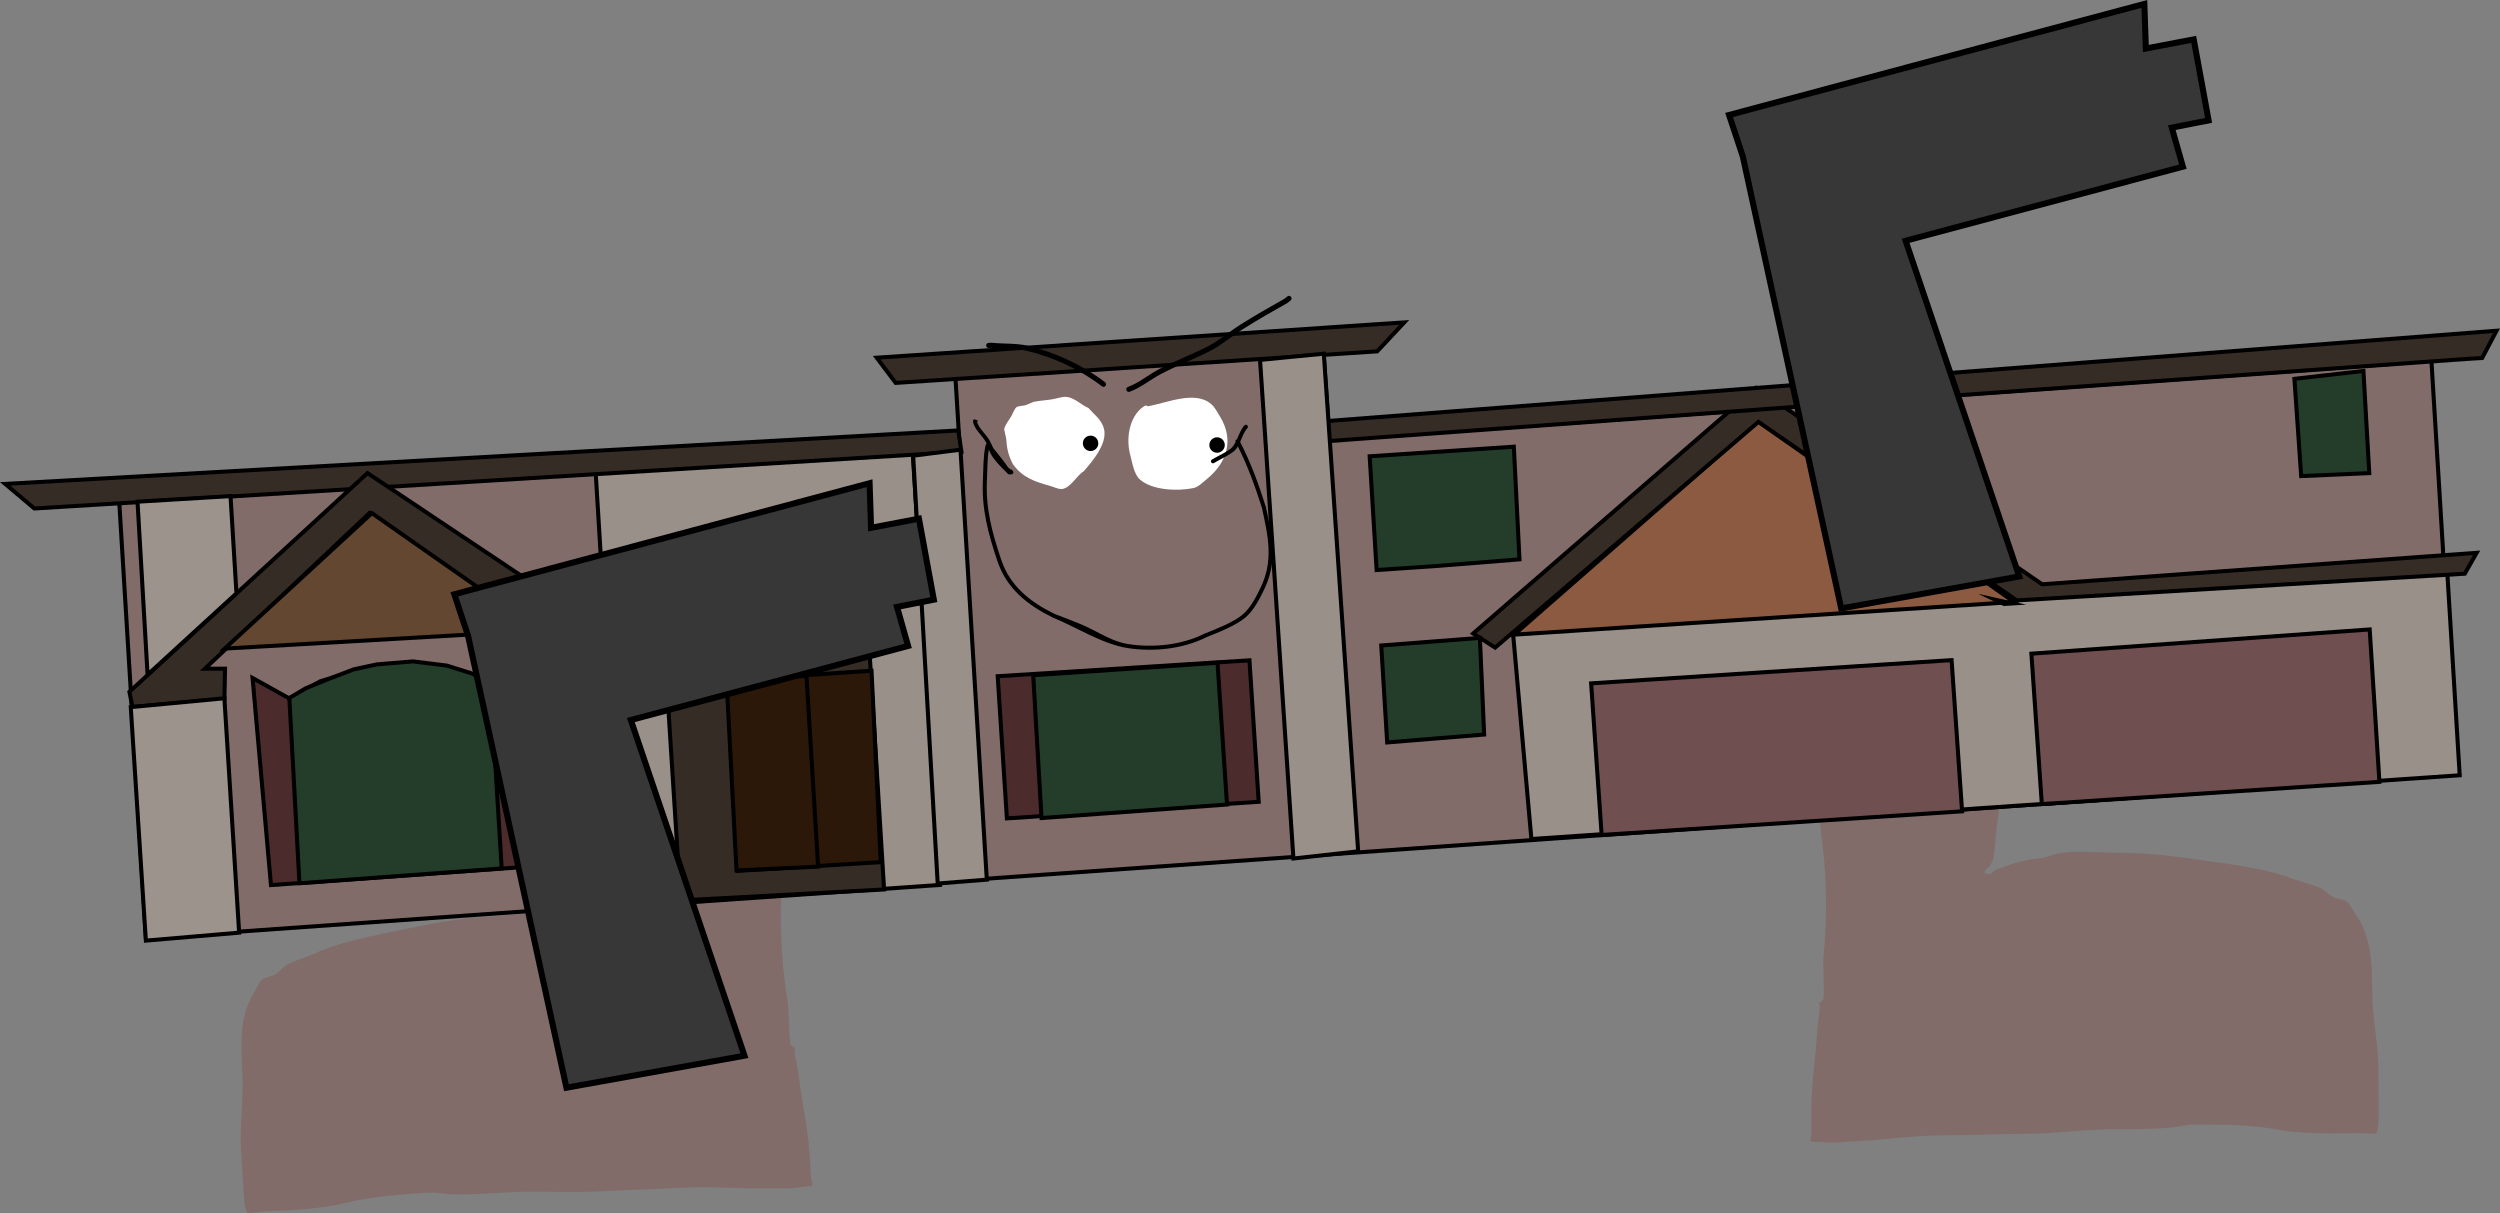 <svg version="1.1" xmlns="http://www.w3.org/2000/svg" xmlns:xlink="http://www.w3.org/1999/xlink" width="618.268" height="300.021" viewBox="0,0,618.268,300.021"><rect x="0" y="0" width="618.268" height="300.021" fill="#808080" stroke="none"/><g transform="translate(-14.585,-0.16)"><g data-paper-data="{&quot;isPaintingLayer&quot;:true}" fill-rule="nonzero" stroke-linejoin="miter" stroke-miterlimit="10" stroke-dasharray="" stroke-dashoffset="0" style="mix-blend-mode: normal"><path d="M469.45,130.582c-0.445,-0.527 -1.775,-1.854 -2.358,-2.212c-0.417,-0.257 -1.114,0.039 -1.455,-0.305c-0.179,-0.18 -0.383,-0.408 -0.506,-0.538c1.1,0.115 2.189,0.187 3.32,0.185c6.91,-0.011 13.924,0.346 20.754,-0.698c3.66,-0.559 7.233,-0.295 10.916,-0.492c3.337,-0.179 6.585,-0.712 9.938,-0.718c1.41,-0.002 2.637,-0.117 4.018,-0.383c0.509,-0.098 1.052,-0.796 1.467,-0.499c0.415,0.296 -0.395,1.008 -0.497,1.493c-0.25,1.191 -0.642,2.423 -0.767,3.631c-0.252,2.417 0.848,5.861 -0.357,8.02c-0.125,6.717 -1.714,13.229 -2.035,19.903c-0.315,6.558 -1.337,13.134 -1.346,19.609c-0.009,6.687 -0.44,13.255 -1.264,19.899c-0.431,3.475 -0.838,6.931 -1.234,10.41c-0.19,1.667 -0.156,3.963 -0.831,5.515c-0.206,0.474 -0.585,0.956 -0.958,1.44l-0.137,-0.1l-0.605,0.754c-0.066,0.081 -0.106,0.183 -0.106,0.294c0,0.263 0.224,0.476 0.5,0.475l1,-0.002l-0,-0.101l0.174,0.073c0.59,-1.067 1.902,-1.278 3.04,-1.69c2.468,-0.893 5.753,-1.922 8.487,-2.049c1.991,-0.106 3.725,-1.144 5.687,-1.403c4.709,-0.622 9.905,-0.015 14.666,-0.023c7.055,-0.012 13.774,0.896 20.748,1.892c6.838,0.977 13.604,1.802 20.234,3.897c2.732,1.197 5.823,1.776 8.493,2.921c1.116,0.479 1.976,1.605 3.048,2.18c1.013,0.543 2.625,0.565 3.522,1.243c0.831,0.628 1.528,2.219 2.126,3.069c3.911,5.213 4.095,12.553 4.107,18.909c0.012,6.673 1.553,13.203 1.565,19.927c0.007,3.757 0.011,7.517 0.017,11.275c0.002,1 -0.025,3.439 -0.664,4.127c-0.139,0.15 -3.251,-0.125 -3.657,-0.125c-6.652,0.011 -14.077,0.366 -20.581,-0.864c-6.533,-1.225 -13.933,-1.268 -20.579,-1.257c-2.047,0.003 -3.831,0.549 -5.838,0.746c-4.84,0.473 -10.075,0.368 -14.949,0.42c-6.993,0.075 -13.864,1.094 -20.894,1.124c-6.944,0.03 -13.895,0.365 -20.844,0.381c-6.906,0.02 -13.907,1.107 -20.82,1.424c-2.9,0.133 -6.02,0.592 -8.901,0.251c-0.285,-0.034 -2.542,-0.061 -2.665,-0.194c-0.37,-0.398 0.123,-1.06 0.123,-1.593c-0.002,-2.226 0.003,-4.453 0.008,-6.679c0.015,-6.631 1.179,-13.291 1.493,-19.933c0.204,-1.572 0.406,-3.146 0.608,-4.718c0.06,-0.464 -0.419,-1.129 -0.021,-1.401c0.392,-0.268 0.876,-0.613 0.912,-1.071c0.289,-3.723 -0.292,-7.505 0.076,-11.227c0.661,-6.74 0.66,-13.32 0.293,-20.081c-0.364,-6.553 -1.892,-12.864 -0.995,-19.519c0.891,-6.604 1.308,-13.204 1.722,-19.849c0.414,-6.633 1.124,-13.243 2.282,-19.796c0.498,-2.816 1.779,-5.534 2.2,-8.328c0.451,-2.987 -0.387,-5.646 -0.392,-8.541c0,0 0.067,-0.407 -0.433,-0.406c-0.067,0 -0.193,-0.061 -0.243,-0.046c0.3,-2.904 1.16,-6.548 -0.611,-8.646z" data-paper-data="{&quot;noHover&quot;:false,&quot;origItem&quot;:[&quot;Path&quot;,{&quot;applyMatrix&quot;:true,&quot;segments&quot;:[[[468.03134,200.77183],[0.30527,-3.04336],[0.05031,-0.0156]],[[468.20689,200.74722],[-0.06713,0],[0.5,0]],[[468.70689,201.24722],[0,0],[0,3.03472]],[[469.08608,210.19772],[0.45598,-3.13034],[-0.42648,2.92787]],[[466.87422,218.9193],[0.50263,-2.95078],[-1.16952,6.86586]],[[464.56311,239.65292],[0.42559,-6.9513],[-0.42643,6.96497]],[[462.80883,260.44035],[0.90268,-6.92056],[-0.90967,6.97415]],[[463.76772,280.88562],[-0.35206,-6.86907],[0.35432,7.08646]],[[463.4339,301.91889],[0.67356,-7.06328],[-0.37417,3.90028]],[[463.33467,313.68007],[0.29545,-3.90165],[-0.0364,0.48074]],[[462.42077,314.80108],[0.3921,-0.28052],[-0.39806,0.28478]],[[462.43932,316.26928],[0.06048,-0.48569],[-0.20514,1.64751]],[[461.82117,321.21147],[0.20655,-1.64733],[-0.32572,6.96162]],[[460.28729,342.0957],[0.0272,-6.94964],[-0.00913,2.33283]],[[460.26582,349.09418],[0.00222,-2.33285],[-0.00053,0.5578]],[[460.13969,350.76281],[-0.36922,-0.41811],[0.12307,0.13936]],[[462.8037,350.96968],[-0.28515,-0.03591],[2.87984,0.36272]],[[471.7022,350.71975],[-2.90002,0.13451],[6.91361,-0.32066]],[[492.51689,349.25845],[-6.90629,0.00867],[6.9497,-0.00549]],[[513.35113,348.89106],[-6.94441,0.01916],[7.03063,-0.01893]],[[534.23453,347.74818],[-6.9935,0.06622],[4.87343,-0.04615]],[[549.17486,347.33507],[-4.84082,0.48781],[2.00749,-0.20229]],[[555.01119,346.56456],[-2.04692,0],[6.64691,0]],[[575.5787,347.92158],[-6.53074,-1.29493],[6.5023,1.30046]],[[596.15164,348.86694],[-6.65171,0],[0.40588,0]],[[599.80714,349.00455],[-0.13976,0.15721],[0.64049,-0.72044]],[[600.47742,344.68083],[0,1.04801],[0,-3.93809]],[[600.47742,332.86656],[0,3.93809],[0,-7.04769]],[[598.94266,311.98485],[0.00043,6.99458],[-0.0004,-6.66111]],[[594.86514,292.16883],[3.90167,5.47056],[-0.59593,-0.89241]],[[592.74438,288.94959],[0.82995,0.65964],[-0.89558,-0.71179]],[[589.22482,287.64095],[1.0118,0.57121],[-1.07109,-0.60469]],[[586.1808,285.35179],[1.11527,0.50361],[-2.66735,-1.20447]],[[577.78922,282.30441],[2.73005,1.2592],[-6.62657,-2.20678]],[[557.56094,278.18823],[6.83587,1.03575],[-6.97258,-1.05646]],[[536.80167,276.19081],[7.05463,0],[-4.76109,0]],[[522.0666,276.18621],[4.70977,-0.64353],[-1.9622,0.26811]],[[516.37174,277.63991],[1.99125,-0.10792],[-2.7344,0.12834]],[[507.87802,279.76756],[2.46916,-0.9318],[-1.13885,0.42977]],[[504.92409,281.48835],[0.5915,-1.11745],[0,0]],[504.66123,281.45698],[504.66123,281.56303],[[503.66123,281.56303],[0,0],[-0.27614,0]],[[503.16123,281.06303],[0,0.27614],[0,-0.11626]],[[503.26746,280.75486],[-0.06655,0.08492],[0,0]],[503.87355,279.96534],[[504.01042,280.07041],[0,0],[0.3735,-0.50602]],[[504.97011,278.56137],[-0.20703,0.49629],[0.6783,-1.62603]],[[505.80868,272.7723],[-0.19283,1.74739],[0.40234,-3.64588]],[[507.0629,261.84107],[-0.43703,3.64189],[0.83545,-6.96212]],[[508.37943,240.9616],[-0.02069,7.00886],[0.02003,-6.78644]],[[509.77184,220.40407],[-0.32726,6.87253],[0.33309,-6.99482]],[[511.849,199.5447],[-0.13682,7.03998],[1.20865,-2.26119]],[[512.22209,191.13859],[-0.25616,2.5332],[0.12797,-1.26552]],[[512.99693,187.33386],[-0.25205,1.24796],[0.10265,-0.50827]],[[513.51719,185.86785],[0.41469,0.3113],[-0.41496,-0.31151]],[[512.05015,186.38831],[0.5088,-0.10176],[-1.38213,0.27643]],[[508.03345,186.78175],[1.4099,0],[-3.35322,0]],[[498.09923,187.51495],[3.33709,-0.18183],[-3.68398,0.20073]],[[487.18731,188.00965],[3.66102,-0.58011],[-6.83186,1.08254]],[[466.43943,188.7004],[6.91015,0],[-1.13113,0]],[[463.12097,188.49963],[1.0993,0.12191],[0.12274,0.13668]],[[463.56163,188.988],[-0.1785,-0.18934],[0.34065,0.36133]],[[465.01619,189.31],[-0.41676,-0.27003],[0.5817,0.3769]],[[467.43343,191.7101],[-0.44393,-0.55318],[1.76743,2.20238]]],&quot;closed&quot;:true}]}" fill="#816c69" stroke="none" stroke-width="0.5" stroke-linecap="butt"/><path d="M198.686,150.947c-0.051,-0.012 -0.173,0.057 -0.24,0.061c-0.499,0.03 -0.407,0.432 -0.407,0.432c0.179,2.89 -0.488,5.595 0.152,8.548c0.598,2.762 2.05,5.395 2.726,8.175c1.572,6.467 2.702,13.02 3.537,19.614c0.837,6.607 1.673,13.167 2.982,19.702c1.319,6.586 0.196,12.979 0.25,19.542c0.064,6.77 0.482,13.337 1.571,20.022c0.604,3.691 0.265,7.502 0.79,11.199c0.065,0.456 0.57,0.769 0.978,1.012c0.414,0.247 -0.021,0.941 0.068,1.4c0.302,1.556 0.604,3.114 0.907,4.671c0.736,6.61 2.321,13.184 2.759,19.8c0.147,2.221 0.293,4.443 0.433,6.665c0.033,0.531 0.568,1.161 0.224,1.582c-0.115,0.14 -2.365,0.307 -2.648,0.359c-2.853,0.52 -5.997,0.255 -8.899,0.303c-6.92,0.113 -13.976,-0.537 -20.87,-0.127c-6.937,0.415 -13.895,0.513 -20.828,0.915c-7.019,0.407 -13.941,-0.183 -20.925,0.177c-4.867,0.251 -10.086,0.682 -14.946,0.51c-2.016,-0.071 -3.831,-0.505 -5.875,-0.381c-6.635,0.402 -14.017,0.905 -20.459,2.534c-6.414,1.632 -13.847,1.739 -20.486,2.141c-0.405,0.025 -3.493,0.493 -3.642,0.352c-0.682,-0.647 -0.864,-3.08 -0.925,-4.078c-0.232,-3.75 -0.468,-7.503 -0.7,-11.253c-0.416,-6.711 0.706,-13.324 0.294,-19.984c-0.393,-6.343 -0.676,-13.68 2.895,-19.126c0.542,-0.886 1.137,-2.517 1.926,-3.195c0.852,-0.732 2.46,-0.854 3.436,-1.459c1.033,-0.641 1.819,-1.818 2.903,-2.365c2.591,-1.308 5.64,-2.078 8.29,-3.443c6.484,-2.503 13.185,-3.747 19.947,-5.147c6.897,-1.428 13.546,-2.751 20.587,-3.178c4.752,-0.288 9.9,-1.216 14.639,-0.888c1.974,0.137 3.771,1.064 5.765,1.046c2.737,-0.043 6.081,0.779 8.601,1.517c1.162,0.34 2.485,0.469 3.142,1.498l0.169,-0.084l0.006,0.101l0.998,-0.06c0.276,-0.017 0.485,-0.242 0.469,-0.505c-0.007,-0.111 -0.053,-0.21 -0.124,-0.287l-0.652,-0.714l-0.13,0.108c-0.403,-0.459 -0.812,-0.917 -1.048,-1.377c-0.773,-1.507 -0.885,-3.8 -1.181,-5.452c-0.617,-3.448 -1.243,-6.871 -1.894,-10.312c-1.245,-6.579 -2.093,-13.107 -2.528,-19.78c-0.42,-6.461 -1.859,-12.961 -2.591,-19.486c-0.745,-6.641 -2.745,-13.041 -3.297,-19.736c-1.34,-2.08 -0.462,-5.585 -0.867,-7.982c-0.202,-1.197 -0.672,-2.403 -0.997,-3.576c-0.132,-0.478 -0.987,-1.137 -0.591,-1.459c0.396,-0.322 0.982,0.341 1.496,0.407c1.396,0.18 2.628,0.217 4.035,0.132c3.347,-0.203 6.623,0.127 9.965,0.098c3.689,-0.032 7.238,-0.518 10.926,-0.187c6.883,0.617 13.861,-0.175 20.758,-0.594c1.129,-0.068 2.211,-0.209 3.301,-0.391c-0.114,0.138 -0.304,0.377 -0.471,0.569c-0.319,0.365 -1.032,0.113 -1.433,0.395c-0.558,0.394 -1.802,1.801 -2.212,2.354c-1.634,2.204 -0.544,5.787 -0.06,8.667z" data-paper-data="{&quot;noHover&quot;:false,&quot;origItem&quot;:[&quot;Path&quot;,{&quot;applyMatrix&quot;:true,&quot;segments&quot;:[[[936.06267,401.54367],[0.61054,-6.08672],[0.10063,-0.03121]],[[936.41378,401.49443],[-0.13425,0],[1,0]],[[937.41378,402.49443],[0,0],[0,6.06943]],[[938.17215,420.39544],[0.91195,-6.26068],[-0.85297,5.85573]],[[933.74845,437.8386],[1.00526,-5.90156],[-2.33904,13.73171]],[[929.12622,479.30585],[0.85118,-13.9026],[-0.85285,13.92993]],[[925.61766,520.8807],[1.80536,-13.84111],[-1.81934,13.9483]],[[927.53544,561.77124],[-0.70413,-13.73814],[0.70865,14.17291]],[[926.8678,603.83778],[1.34712,-14.12656],[-0.74835,7.80057]],[[926.66935,627.36014],[0.59091,-7.8033],[-0.07281,0.96147]],[[924.84154,629.60215],[0.7842,-0.56103],[-0.79612,0.56956]],[[924.87864,632.53856],[0.12095,-0.97138],[-0.41029,3.29502]],[[923.64234,642.42294],[0.4131,-3.29467],[-0.65145,13.92325]],[[920.57458,684.1914],[0.0544,-13.89927],[-0.01826,4.66566]],[[920.53165,698.18835],[0.00443,-4.6657],[-0.00106,1.11559]],[[920.27939,701.52561],[-0.73844,-0.83621],[0.24613,0.27872]],[[925.6074,701.93937],[-0.5703,-0.07183],[5.75969,0.72543]],[[943.4044,701.4395],[-5.80004,0.26901],[13.82722,-0.64132]],[[985.03378,698.5169],[-13.81258,0.01734],[13.8994,-0.01099]],[[1026.70226,697.78213],[-13.88881,0.03833],[14.06125,-0.03785]],[[1068.46906,695.49637],[-13.987,0.13244],[9.74685,-0.09229]],[[1098.34971,694.67014],[-9.68163,0.97562],[4.01498,-0.40459]],[[1110.02238,693.12912],[-4.09384,0],[13.29383,0]],[[1151.1574,695.84315],[-13.06149,-2.58987],[13.0046,2.60092]],[[1192.30327,697.73388],[-13.30342,0],[0.81177,0]],[[1199.61429,698.0091],[-0.27953,0.31442],[1.28098,-1.44089]],[[1200.95484,689.36166],[0,2.09601],[0,-7.87618]],[[1200.95484,665.73311],[0,7.87618],[0,-14.09537]],[[1197.88531,623.96971],[0.00085,13.98916],[-0.00081,-13.32221]],[[1189.73029,584.33766],[7.80335,10.94112],[-1.19186,-1.78483]],[[1185.48876,577.89918],[1.6599,1.31927],[-1.79115,-1.42359]],[[1178.44964,575.2819],[2.02361,1.14243],[-2.14218,-1.20937]],[[1172.3616,570.70359],[2.23055,1.00723],[-5.3347,-2.40894]],[[1155.57844,564.60883],[5.4601,2.5184],[-13.25314,-4.41356]],[[1115.12189,556.37646],[13.67173,2.07149],[-13.94517,-2.11292]],[[1073.60335,552.38162],[14.10925,0],[-9.52217,0]],[[1044.1332,552.37241],[9.41953,-1.28706],[-3.92441,0.53622]],[[1032.74348,555.27981],[3.9825,-0.21584],[-5.4688,0.25667]],[[1015.75603,559.53511],[4.93832,-1.86359],[-2.2777,0.85954]],[[1009.84819,562.9767],[1.183,-2.23491],[0,0]],[1009.32246,562.91396],[1009.32246,563.12605],[[1007.32246,563.12605],[0,0],[-0.55228,0]],[[1006.32246,562.12605],[0,0.55228],[0,-0.23252]],[[1006.53492,561.50971],[-0.13311,0.16984],[0,0]],[1007.7471,559.93068],[[1008.02083,560.14081],[0,0],[0.747,-1.01203]],[[1009.94023,557.12275],[-0.41406,0.99258],[1.35661,-3.25207]],[[1011.61736,545.54459],[-0.38566,3.49478],[0.80468,-7.29176]],[[1014.12579,523.68213],[-0.87405,7.28378],[1.67091,-13.92424]],[[1016.75886,481.92319],[-0.04137,14.01772],[0.04007,-13.57289]],[[1019.54368,440.80815],[-0.65453,13.74505],[0.66617,-13.98964]],[[1023.69799,399.08941],[-0.27364,14.07995],[2.41729,-4.52238]],[[1024.44418,382.27717],[-0.51232,5.0664],[0.25594,-2.53105]],[[1025.99386,374.66773],[-0.5041,2.49593],[0.20531,-1.01654]],[[1027.03438,371.73569],[0.82938,0.6226],[-0.82993,-0.62301]],[[1024.10031,372.77663],[1.0176,-0.20352],[-2.76426,0.55285]],[[1016.06689,373.56351],[2.81979,0],[-6.70643,0]],[[996.19847,375.0299],[6.67418,-0.36366],[-7.36795,0.40146]],[[974.37461,376.0193],[7.32205,-1.16021],[-13.66372,2.16508]],[[932.87887,377.4008],[13.8203,0],[-2.26225,0]],[[926.24195,376.99926],[2.1986,0.24383],[0.24549,0.27336]],[[927.12326,377.976],[-0.357,-0.37867],[0.6813,0.72266]],[[930.03238,378.61999],[-0.83352,-0.54006],[1.16339,0.75379]],[[934.86686,383.4202],[-0.88786,-1.10635],[3.53486,4.40477]]],&quot;closed&quot;:true}],&quot;index&quot;:null}" fill="#816c69" stroke="none" stroke-width="0.5" stroke-linecap="butt"/><g><g><g stroke="#000000" stroke-width="1" stroke-linecap="round"><path d="M50.674,232.187l-6.606,-107.944l207.906,-12.724l-1.099,-17.955l91.042,-5.766l1.484,21.172l263.72,-18.886l8.769,-0.751l6.266,102.386z" fill="#816c69"/><path d="M168.472,224.463l-6.593,-107.73l78.413,-4.799l6.778,107.075z" fill="#999089"/><path d="M619.851,142.3l3.035,49.59l-229.578,15.766l-4.584,-51.383l230.11,-14.426z" fill="#999089"/><path d="M389.046,157.112l60.275,-52.778l63.362,44.697z" fill="#8c5a41"/><path d="M507.97,148.46l4.196,0.945l-1.972,0.121z" fill="none"/><path d="M519.611,144.659l107.464,-7.778l-2.923,5.156l-110.819,6.61l-63.868,-44.151l-65.126,55.821l-5.431,-3.487l70.041,-60.756z" fill="#352c25"/><path d="M343.296,109.235l-0.327,-4.958l289.02,-22.322l-3.545,6.739l-4.122,0.252l-167.923,11.993z" fill="#352c25"/><path d="M231.399,88.62l130.474,-8.731l-6.703,7.164l-119.072,7.802z" fill="#352c25"/><path d="M252.356,111.882l-229.279,14.032l-7.208,-6.081l235.7,-13.223z" fill="#352c25"/><path d="M599.077,91.903l1.444,25.261l-16.837,0.739l-1.676,-24.058z" fill="#243d2a"/><path d="M519.543,199.016l-2.582,-37.199l83.663,-5.993l2.409,37.695z" fill="#6f4f50"/><path d="M410.682,206.649l-2.599,-37.489l89.145,-5.747l2.593,37.392z" fill="#6f4f50"/><path d="M263.595,202.551l-2.273,-35.156l62.261,-3.932l2.287,34.985z" fill="#4b2b2c"/><path d="M272.164,202.464l-2.06,-35.315l45.577,-3.08l2.349,35.054z" fill="#243d2a"/><path d="M182.898,222.845l-5.279,-82.929l4.28,-2.76l8.792,-2.576l7.45,-1.232l12.474,-0.569l11.873,1.651l5.619,2.082l5.117,83.619z" fill="#352c25"/><path d="M232.405,213.363l-35.361,2.164l-2.579,-47.121l35.653,-2.376z" fill="#2b1809"/><path d="M214.028,167.33l2.886,47.15l-20.181,0.944l-2.477,-47.127z" fill="#2b1809"/><path d="M229.97,161.94l-37.387,2.288l-1.33,-23.4l3.41,-2.44l5.442,-2.468l4.184,-1.42l8.708,-0.63l6.091,-0.179l6.293,1.458l3.528,1.143z" fill="#090909"/><path d="M147.139,214.36l-65.539,4.69l-4.558,-51.22l2.526,1.398l5.476,3.061l1.156,0.608l4.423,-2.502l3.148,-1.745l7.093,-2.084l4.888,-1.561l5.555,-0.631l4.977,-0.111l9.073,1.191l8.307,2.791l2.973,2.05l1.873,-2.637l2.212,-2.076l3.594,-1.093l3.184,48.709z" fill="#4b2b2c"/><path d="M135.898,169.856l2.758,45.072l-50.016,3.667l-2.499,-45.816l4.024,-2.381l5.258,-2.165l6.658,-2.542l5.722,-1.223l8.904,-0.739l8.403,1.038l6.43,2.032z" fill="#243d2a"/><path d="M160.393,153.826l-0.223,4.671l-8.922,0.449l-45.254,-31.943l-40.737,38.54l4.982,-0.014l-0.152,7.481l-22.762,1.975l-0.737,-3.739l58.88,-54.084z" fill="#352c25"/><path d="M106.558,127.066l41.439,29.023l-77.832,4.472z" fill="#634731"/><path d="M334.458,212.478l-8.258,-123.306l15.771,-1.547l8.498,123.073z" fill="#999089"/><path d="M240.416,112.858l11.706,-1.493l6.508,106.336l-12.145,0.962z" fill="#999089"/><path d="M164.902,165.607l-13.291,0.522l-0.529,-3.655l14.09,-0.765z" fill="#352c25"/><path d="M165.002,165.576l3.473,58.418l-12.355,0.853l-4.616,-58.809z" fill="#9c938c"/><path d="M46.922,175.034l23.155,-2.193l3.649,57.971l-23.067,1.97z" fill="#9c938c"/><path d="M51.084,167.017l-2.491,-42.784l23.001,-1.383l1.472,24.046z" fill="#9c938c"/><path d="M388.966,110.632l1.4,27.859l-20.544,1.645l-14.787,1.002l-1.722,-28.131z" fill="#243d2a"/><path d="M356.176,159.795l24.395,-1.881l1.056,23.902l-23.983,1.953z" fill="#243d2a"/></g><path d="M298.642,100.607c4.377,-0.764 11.575,-4.015 15.534,-0.461c0.904,0.812 1.448,1.934 2.079,2.951c3.577,5.761 1.867,11.443 -3.279,15.596c-0.896,0.723 -2.063,1.931 -3.204,2.162c-3.962,0.825 -10.165,0.574 -13.241,-2.075c-1.492,-1.285 -1.893,-4.085 -2.375,-5.875c-1.154,-4.002 -0.453,-9.608 3.205,-12.184c0.19,-0.134 0.428,-0.229 0.692,-0.3c0.221,0.252 0.59,0.187 0.59,0.187z" data-paper-data="{&quot;noHover&quot;:false,&quot;origItem&quot;:[&quot;Path&quot;,{&quot;applyMatrix&quot;:true,&quot;segments&quot;:[[[280.57114,132.11231],[0.24194,0.31213],[-0.31493,0.06475]],[[279.73784,132.41383],[0.23281,-0.14357],[-4.48957,2.76866]],[[275.107,146.4721],[-1.06967,-4.79248],[0.4376,2.14144]],[[277.4676,153.53313],[-1.66272,-1.61891],[3.42848,3.33815]],[[292.84617,156.91157],[-4.72073,0.68487],[1.35845,-0.18869]],[[296.75617,154.60614],[-1.10575,0.78581],[6.35384,-4.51544]],[[301.72346,136.55739],[3.7938,7.03563],[-0.66888,-1.2418]],[[299.49869,132.94711],[1.00516,1.02],[-4.40232,-4.46732]],[[281.25032,132.37586],[5.20505,-0.58374],[0,0]]],&quot;closed&quot;:true}]}" fill="#ffffff" stroke="none" stroke-width="0.5" stroke-linecap="butt"/><path d="M274.938,98.888c1.03,-0.183 2.523,-0.723 3.59,-0.549c2.004,0.327 3.459,1.984 5.235,2.719c1.26,1.458 2.722,2.468 3.563,4.318c1.769,3.89 -2.44,8.683 -4.757,11.363c-1.738,1.006 -3.265,4.251 -5.486,4.366c-0.77,0.04 -2.032,-0.565 -2.793,-0.776c-3.826,-1.058 -6.773,-2.028 -9.189,-5.36c-1.163,-2.188 -1.498,-3.829 -1.685,-6.325c-0.046,-0.617 -0.615,-2.151 -0.423,-2.68c0.35,-0.966 1.196,-2.01 1.715,-2.902c0.27,-0.465 0.851,-2.035 1.353,-2.26c0.829,-0.372 1.74,-0.171 2.725,-0.664c0.45,-0.188 0.888,-0.391 1.326,-0.577c1.572,-0.352 3.275,-0.397 4.825,-0.673z" data-paper-data="{&quot;noHover&quot;:false,&quot;origItem&quot;:[&quot;Path&quot;,{&quot;applyMatrix&quot;:true,&quot;segments&quot;:[[[247.74944,129.096],[1.87542,-0.30119],[-0.52807,0.18739]],[[246.15338,129.67651],[0.54253,-0.18834],[-1.19358,0.50883]],[[242.90759,130.2554],[1.00212,-0.37815],[-0.60753,0.22925]],[[241.15936,132.81009],[0.35167,-0.52718],[-0.67487,1.01169]],[[238.93851,136.08955],[0.48199,-1.11177],[-0.26369,0.60823]],[[239.24623,139.26365],[-0.00986,-0.72923],[0.03991,2.95034]],[[240.76989,146.79951],[-1.21096,-2.65802],[2.60196,4.09492]],[[251.15837,153.73863],[-4.42548,-1.52091],[0.88053,0.30261]],[[254.37606,154.85173],[-0.9092,-0.00863],[2.62129,0.02488]],[[261.1161,150.12213],[-2.11778,1.05889],[2.91842,-2.98609]],[[267.51703,137.14639],[1.80126,4.70443],[-0.85642,-2.23675]],[[263.64689,131.82913],[1.37785,1.8069],[-2.03746,-0.99231]],[[257.70334,128.26637],[2.33477,0.52887],[-1.2438,-0.28174]],[[253.45458,128.65572],[1.22482,-0.14142],[-1.8445,0.21297]]],&quot;closed&quot;:true}]}" fill="#ffffff" stroke="none" stroke-width="0.5" stroke-linecap="butt"/><path d="M282.387,109.918c-0.064,-1.052 0.736,-1.957 1.788,-2.022c1.052,-0.064 1.957,0.736 2.022,1.788c0.064,1.052 -0.736,1.957 -1.788,2.022c-1.052,0.064 -1.957,-0.736 -2.022,-1.788z" fill="#000000" stroke="none" stroke-width="0.5" stroke-linecap="butt"/><path d="M313.669,110.336c-0.064,-1.052 0.736,-1.957 1.788,-2.022c1.052,-0.064 1.957,0.736 2.022,1.788c0.064,1.052 -0.736,1.957 -1.788,2.022c-1.052,0.064 -1.957,-0.736 -2.022,-1.788z" fill="#000000" stroke="none" stroke-width="0.5" stroke-linecap="butt"/><path d="M258.476,85.635c-0.039,-0.635 0.596,-0.674 0.596,-0.674l0.706,-0.041c2.902,0.314 6.095,0.084 8.918,0.731c6.762,1.599 13.671,4.797 19.172,9.035c0,0 0.503,0.389 0.115,0.892c-0.389,0.503 -0.892,0.115 -0.892,0.115c-5.345,-4.139 -12.103,-7.247 -18.687,-8.804c-2.706,-0.663 -5.859,-0.381 -8.656,-0.697l-0.597,0.039c0,0 -0.635,0.039 -0.674,-0.596z" fill="#000000" stroke="none" stroke-width="0.5" stroke-linecap="butt"/><path d="M333.851,73.575c0.396,0.498 -0.102,0.894 -0.102,0.894l-0.799,0.633c-3.685,2.078 -7.407,4.198 -10.983,6.458c-2.735,1.728 -5.254,3.932 -8.135,5.408c-3.984,2.035 -8.226,3.62 -12.167,5.702c-2.619,1.384 -4.875,3.328 -7.68,4.366c0,0 -0.597,0.22 -0.817,-0.377c-0.22,-0.597 0.377,-0.817 0.377,-0.817c2.748,-1.005 4.962,-2.943 7.525,-4.297c3.948,-2.086 8.193,-3.673 12.183,-5.711c2.846,-1.448 5.335,-3.645 8.033,-5.35c3.565,-2.253 7.273,-4.379 10.953,-6.438l0.717,-0.573c0,0 0.498,-0.396 0.894,0.102z" fill="#000000" stroke="none" stroke-width="0.5" stroke-linecap="butt"/><path d="M314.138,114.482c-0.251,-0.433 0.182,-0.683 0.182,-0.683l0.191,-0.11c1.18,-0.721 4.011,-1.973 4.805,-2.911c0.342,-0.404 0.614,-0.846 0.852,-1.307c-0.043,-0.108 -0.142,-0.448 0.228,-0.641c0.034,-0.018 0.066,-0.031 0.098,-0.042c0.528,-1.178 0.953,-2.412 1.833,-3.413c0,0 0.331,-0.374 0.706,-0.043c0.374,0.331 0.043,0.706 0.043,0.706c-0.876,0.983 -1.275,2.233 -1.796,3.412c2.687,5.247 4.583,10.441 6.358,16.08c1.61,7.318 2.957,13.55 -0.466,20.532c-1.154,2.354 -2.488,4.97 -4.503,6.736c-2.324,2.037 -6.858,3.794 -9.74,4.954c-5.798,2.918 -13.074,3.681 -19.507,2.674c-6.26,-0.991 -12.634,-5.165 -18.525,-7.564c-6.232,-3.07 -11.39,-7.169 -13.669,-14.003c-2.3,-6.896 -3.938,-12.911 -3.558,-20.227c0.143,-2.712 0.044,-5.581 0.633,-8.227l0.029,-0.038l-0.013,-0.005l0.242,-0.569c-0.036,-0.068 -0.072,-0.136 -0.108,-0.204c-0.951,-1.773 -2.77,-3.074 -3.256,-5.113c0.067,-0.225 0.134,-0.449 0.201,-0.674l0.931,0.316l0.018,-0.002c-0.001,0.002 -0.002,0.005 -0.003,0.007l0.04,0.013c0,0 0.016,0.267 -0.171,0.423c0.596,1.767 2.315,3.038 3.166,4.657c0.304,0.578 0.579,1.177 0.862,1.775c1.236,1.566 2.604,3.169 3.645,4.764c0.255,0.185 0.497,0.374 0.719,0.612l0.135,-0.114l0.334,0.393c0.07,0.08 0.114,0.183 0.121,0.297c0.017,0.276 -0.193,0.513 -0.469,0.53l-0.519,0.032l-0.006,-0.095l-0.221,0.056c-0.391,-0.4 -0.916,-0.904 -1.476,-1.471c-0.188,-0.181 -0.37,-0.371 -0.535,-0.552c-1.225,-1.288 -2.478,-2.809 -2.826,-4.171c-0.433,2.403 -0.35,4.984 -0.476,7.415c-0.377,7.186 1.248,13.083 3.508,19.858c2.189,6.565 7.152,10.458 13.13,13.408c2.559,1.04 5.189,1.925 7.701,3.077c3.499,1.605 6.69,3.809 10.57,4.412c6.251,0.983 13.31,0.233 18.941,-2.597c2.771,-1.117 7.266,-2.821 9.491,-4.793c1.911,-1.693 3.166,-4.182 4.266,-6.426c3.311,-6.754 1.949,-12.75 0.397,-19.834c-1.686,-5.338 -3.47,-10.269 -5.953,-15.233c-0.185,0.308 -0.395,0.601 -0.643,0.873c-0.982,1.078 -3.704,2.294 -5.043,3.113l-0.212,0.123c0,0 -0.433,0.251 -0.683,-0.182z" fill="#000000" stroke="none" stroke-width="0.5" stroke-linecap="butt"/></g><path d="M442.198,28.598l102.702,-27.469l0.368,11.03l11.835,-2.259l3.682,20.037l-9.101,1.785l2.74,9.657l-68.57,18.319l28.106,83.014l-44.032,7.914l-24.341,-111.796z" fill="#373737" stroke="#000000" stroke-width="1.5" stroke-linecap="round"/><path d="M126.938,147.126l102.702,-27.469l0.368,11.03l11.835,-2.259l3.682,20.037l-9.101,1.785l2.74,9.657l-68.57,18.319l28.106,83.014l-44.032,7.914l-24.341,-111.796z" fill="#373737" stroke="#000000" stroke-width="1.5" stroke-linecap="round"/></g></g></g></svg><!--rotationCenter:305.4149018823693:179.8395157775288-->